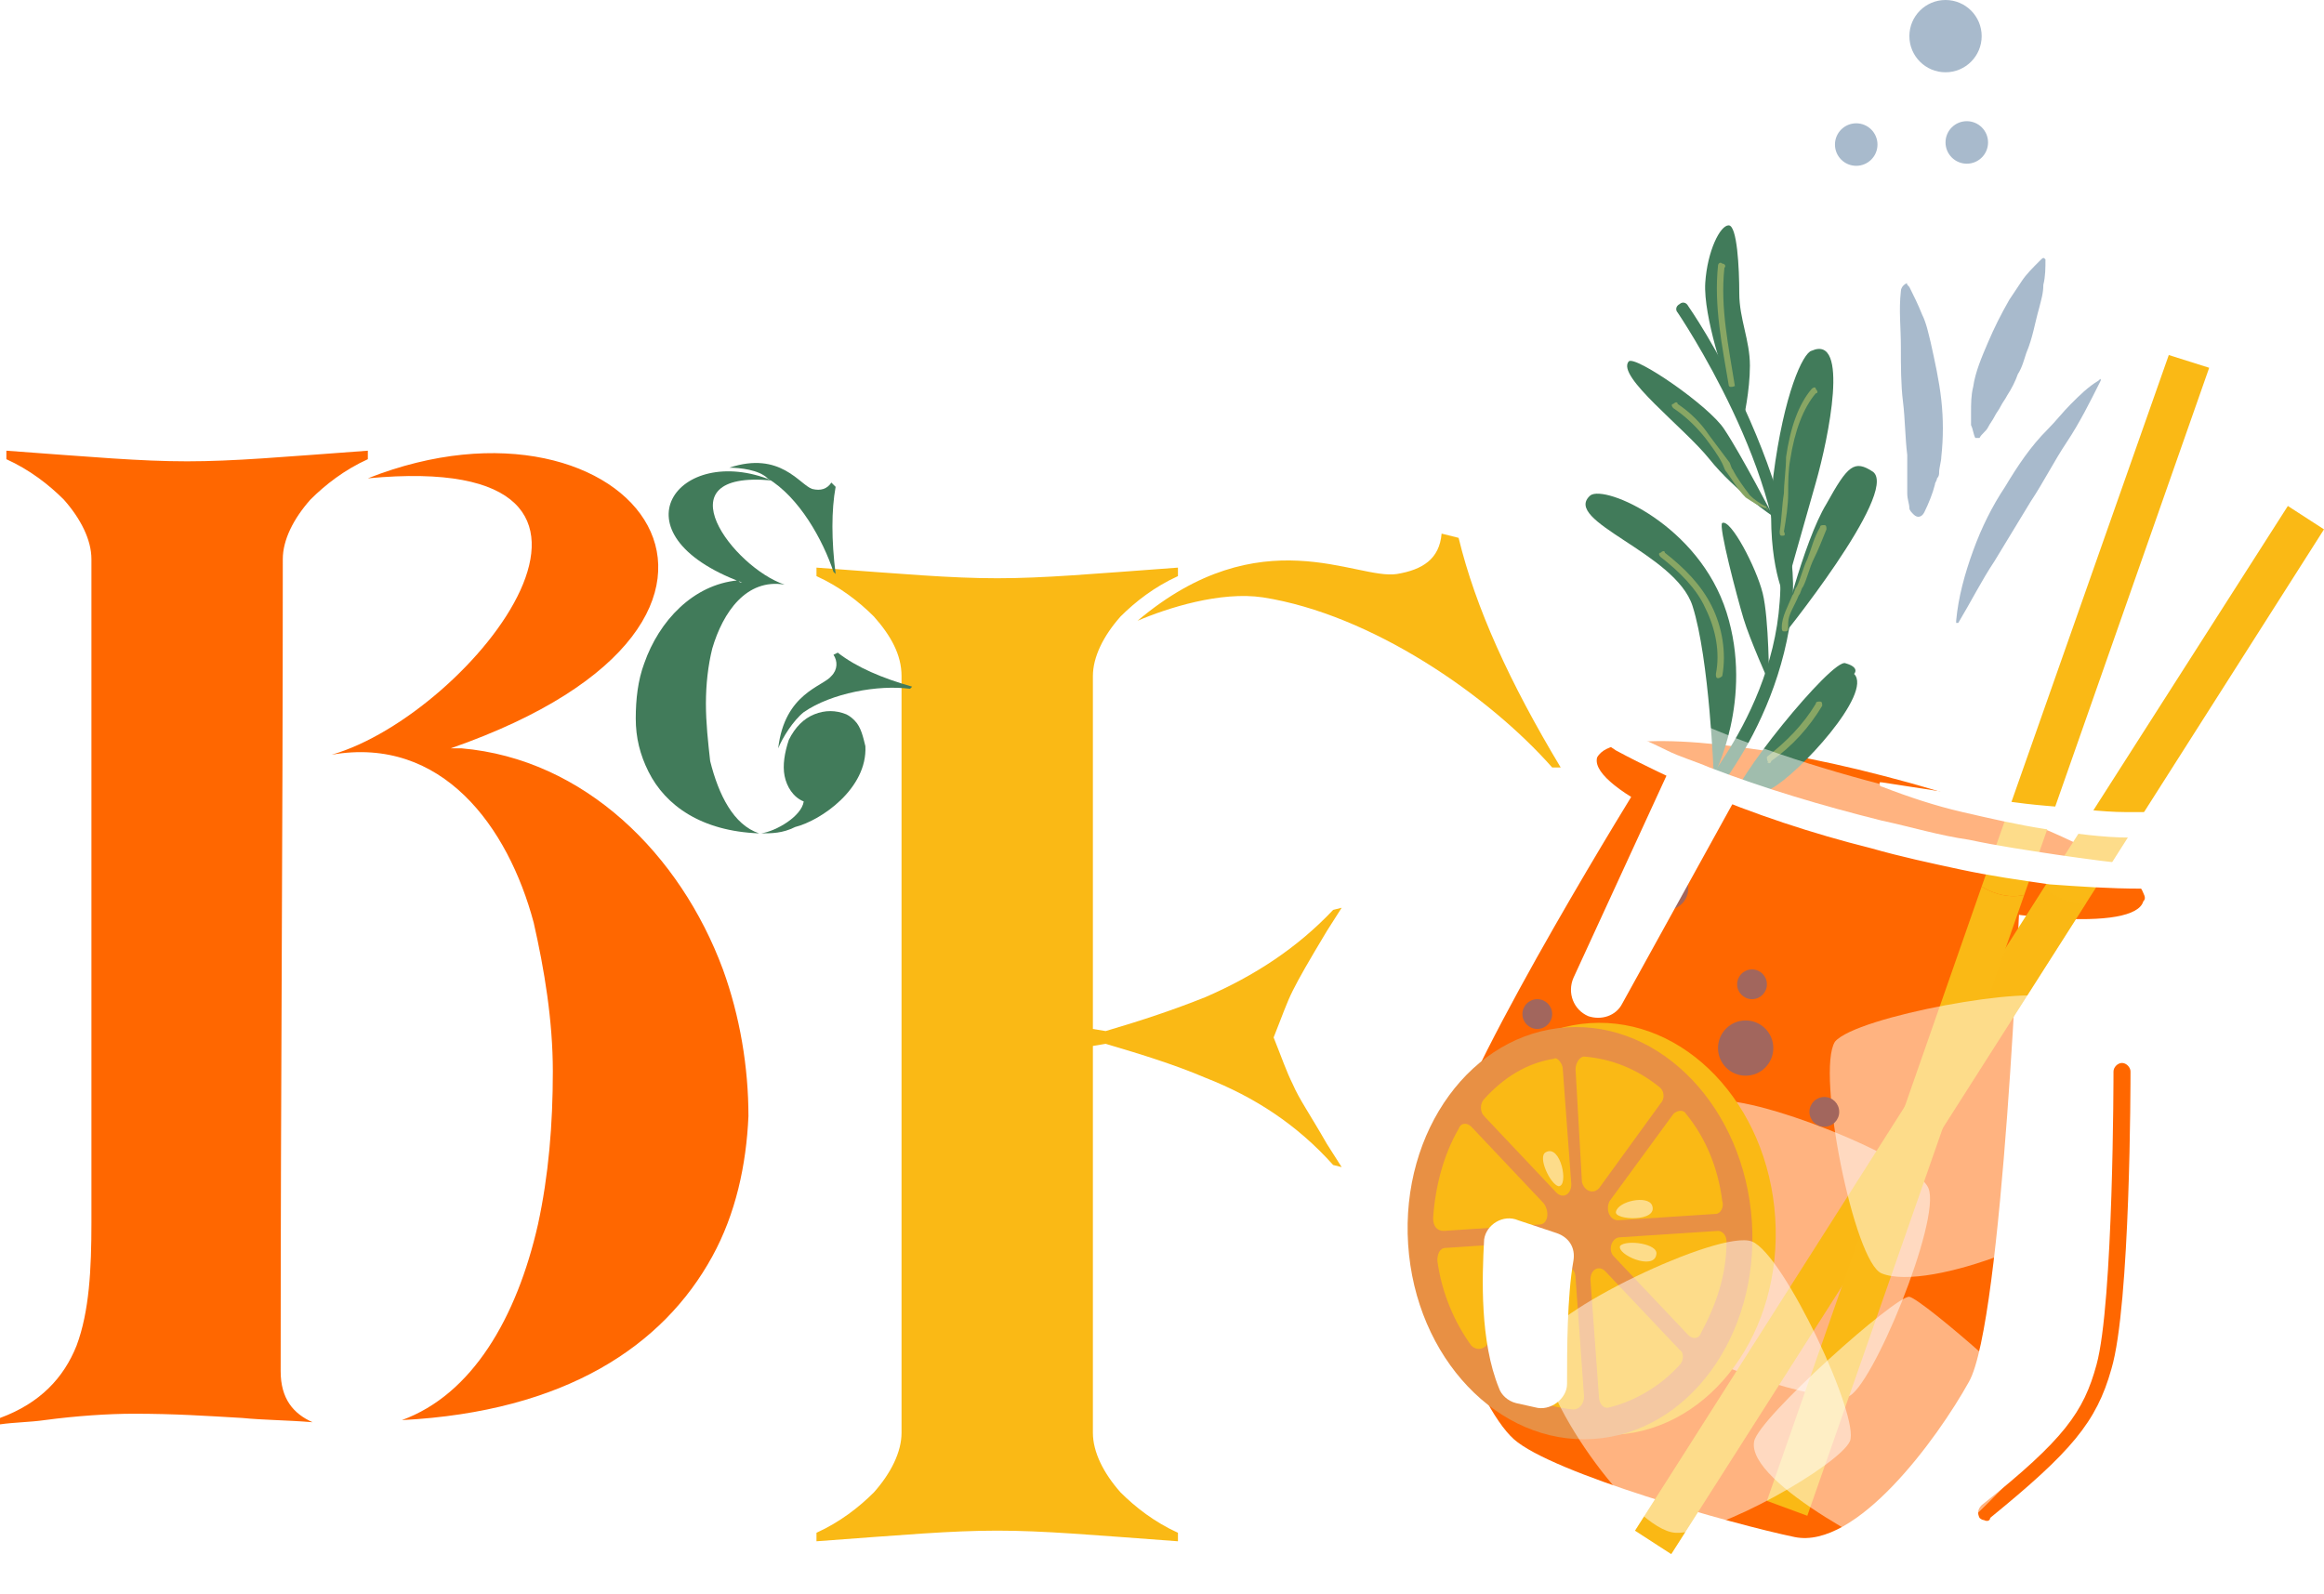 <svg xmlns="http://www.w3.org/2000/svg" xmlns:xlink="http://www.w3.org/1999/xlink" id="Layer_1" x="0px" y="0px" viewBox="0 0 109.3 75" style="enable-background:new 0 0 109.3 75;" xml:space="preserve">  <style type="text/css">	.st0{fill:#FF6700;}	.st1{opacity:0.5;fill:#FFFFFF;}	.st2{fill:#FAB915;}	.st3{fill:#E89044;}	.st4{fill:#417B5A;}	.st5{fill:#88A664;}	.st6{opacity:0.5;fill:#FAB915;}	.st7{fill:#A2665D;}	.st8{fill:#A8BACC;}	.st9{fill:#FFFFFF;}</style>  <g id="XMLID_404_">	<g id="XMLID_501_">					<image style="overflow:visible;" width="150" height="167" id="XMLID_505_" transform="matrix(0.24 0 0 0.24 64.991 34.828)">		</image>		<path id="XMLID_504_" class="st0" d="M95,42c0,0-0.8,20.2-2.4,23c-1.5,2.7-5.3,7.9-8.2,7.3c-2.9-0.6-11.4-3-13.2-4.6   c-1.8-1.6-4.7-8.9-3.3-13.6c1.4-4.7,9.3-17.4,9.3-17.4L95,42z"></path>		<path id="XMLID_503_" class="st0" d="M100.8,42.4C100.8,42.4,100.8,42.4,100.8,42.4c-0.4,1.4-6.4,1-13.5-0.9   c-7-1.8-12.4-4.4-12.2-5.8c0,0,0,0,0,0c0-0.1,0.1-0.2,0.2-0.3c1.1-1,6.8-0.6,13.3,1.1c6.6,1.7,11.7,4.1,12.2,5.5   C100.9,42.2,100.9,42.3,100.8,42.4z"></path>		<path id="XMLID_502_" class="st0" d="M93.3,71.5c-0.1,0-0.2-0.1-0.2-0.1C93,71.2,93,71,93.2,70.8c3.9-3.1,4.8-4.4,5.4-6.6   c0.8-2.9,0.8-13.7,0.8-13.8c0-0.2,0.2-0.4,0.4-0.4c0.2,0,0.4,0.2,0.4,0.4c0,0.4,0,11-0.9,14c-0.7,2.5-1.9,3.9-5.7,7   C93.6,71.5,93.5,71.6,93.3,71.5z"></path>	</g>	<path id="XMLID_500_" class="st1" d="M80.4,51.9c-1.9,1.4-3.5,9.1-2.2,10.7c1.3,1.5,7.6,3.4,8.7,3.1s4.4-8.3,3.8-9.8  C90.1,54.4,81.5,51.1,80.4,51.9z"></path>	<g id="XMLID_485_">					<ellipse id="XMLID_499_" transform="matrix(0.998 -6.477837e-002 6.477837e-002 0.998 -3.587 5.007)" class="st2" cx="75.4" cy="57.8" rx="8.1" ry="9.7"></ellipse>					<ellipse id="XMLID_498_" transform="matrix(0.998 -6.477828e-002 6.477828e-002 0.998 -3.599 4.935)" class="st3" cx="74.3" cy="58" rx="8.1" ry="9.7"></ellipse>		<g id="XMLID_489_">			<path id="XMLID_497_" class="st2" d="M78.1,51.9l-2.9,4c-0.3,0.3-0.7,0.1-0.8-0.3l-0.3-5.3c0-0.3,0.2-0.6,0.4-0.6    c1.3,0.1,2.5,0.6,3.5,1.4C78.3,51.3,78.3,51.7,78.1,51.9z"></path>			<path id="XMLID_496_" class="st2" d="M80.7,57.1l-4.6,0.3c-0.4,0-0.6-0.5-0.4-0.9l3-4.1c0.2-0.2,0.5-0.2,0.6,0    c0.9,1.1,1.5,2.5,1.7,4.1C81.1,56.8,80.9,57.1,80.7,57.1z"></path>			<path id="XMLID_495_" class="st2" d="M81.2,58.4c0,1.6-0.5,3-1.2,4.3c-0.1,0.3-0.4,0.3-0.6,0.1l-3.5-3.7    c-0.3-0.3-0.1-0.9,0.3-0.9l4.6-0.3C81,57.9,81.2,58.1,81.2,58.4z"></path>			<path id="XMLID_494_" class="st2" d="M79,64.2c-0.9,1-2.1,1.7-3.3,2c-0.3,0.1-0.5-0.2-0.5-0.5l-0.4-5.5c0-0.5,0.4-0.7,0.7-0.4    l3.5,3.7C79.2,63.6,79.2,64,79,64.2z"></path>			<path id="XMLID_493_" class="st2" d="M74.1,60.1l0.4,5.6c0,0.3-0.2,0.6-0.5,0.6c-1.3-0.1-2.6-0.7-3.6-1.6    c-0.2-0.2-0.2-0.5-0.1-0.8l3-4.2C73.6,59.4,74.1,59.6,74.1,60.1z"></path>			<path id="XMLID_492_" class="st2" d="M72.8,59.3l-2.9,4c-0.2,0.2-0.5,0.2-0.7,0c-0.8-1.1-1.4-2.5-1.6-4c0-0.3,0.1-0.6,0.4-0.6    l4.5-0.3C72.8,58.4,73,59,72.8,59.3z"></path>			<path id="XMLID_491_" class="st2" d="M72.4,57.6l-4.5,0.3c-0.3,0-0.5-0.2-0.5-0.6c0.1-1.5,0.5-3,1.2-4.2c0.1-0.3,0.4-0.3,0.6-0.1    l3.4,3.6C72.9,57,72.8,57.6,72.4,57.6z"></path>			<path id="XMLID_490_" class="st2" d="M73.5,50.3l0.4,5.4c0,0.5-0.4,0.7-0.7,0.4l-3.4-3.6c-0.2-0.2-0.2-0.6,0-0.8    c0.9-1,2-1.7,3.3-1.9C73.2,49.7,73.5,50,73.5,50.3z"></path>		</g>		<path id="XMLID_488_" class="st1" d="M72.7,54.2c0.7-0.4,1.1,1.6,0.6,1.6C72.9,55.7,72.3,54.4,72.7,54.2z"></path>		<path id="XMLID_487_" class="st1" d="M77.9,59c-0.1,0.8-1.9,0-1.7-0.4C76.5,58.3,78,58.5,77.9,59z"></path>		<path id="XMLID_486_" class="st1" d="M77.7,56.7c0.3,0.8-1.8,0.7-1.7,0.3C76.1,56.5,77.5,56.2,77.7,56.7z"></path>	</g>	<g id="XMLID_470_">		<path id="XMLID_484_" class="st4" d="M78.9,39.2c-0.1,0-0.1,0-0.1-0.1c-0.1-0.1-0.1-0.3,0-0.5c0,0,1.1-1.1,2.3-3   c1.1-1.7,2.4-4.3,2.6-7.3c0.5-5.8-4.8-13.6-4.8-13.6c-0.1-0.1-0.1-0.3,0.1-0.4c0.1-0.1,0.3-0.1,0.4,0.1c0,0,1.4,2,2.6,4.7   c1.7,3.7,2.5,6.8,2.3,9.3c-0.3,3.2-1.6,5.9-2.7,7.6c-1.2,1.9-2.3,3-2.3,3.1C79.1,39.2,79,39.2,78.9,39.2z"></path>		<path id="XMLID_483_" class="st4" d="M74.8,23.3c-1.4,1.2,4,2.7,4.8,5.2s1,8,1,8s1.9-3.6,0.6-7.7S75.5,22.8,74.8,23.3z"></path>		<path id="XMLID_482_" class="st4" d="M85.2,16.5c1.8-0.8,0.8,4.1,0.2,6.2c-0.6,2.1-1.5,5.3-1.5,5.3s-0.9-1.8-0.5-5.6   C83.9,18.5,84.8,16.6,85.2,16.5z"></path>		<path id="XMLID_481_" class="st4" d="M88.1,22.2c1.2,1-4.4,7.9-4.4,7.9s1.1-4.6,2.2-6.4C86.9,21.9,87.2,21.6,88.1,22.2z"></path>		<path id="XMLID_480_" class="st4" d="M76.6,17c-0.6,0.7,2.6,3.1,3.8,4.6c1.2,1.5,3,2.7,3,2.7s-1.5-2.9-2.3-4.1   C80.4,19.1,76.9,16.7,76.6,17z"></path>		<path id="XMLID_479_" class="st4" d="M81.2,18c0,0-1.1-3.1-1-4.7c0.1-1.5,0.7-2.7,1.1-2.7c0.4,0,0.5,2,0.5,3.2   c0,1.2,0.5,2.2,0.5,3.4c0,1.2-0.3,2.5-0.3,2.5L81.2,18z"></path>		<path id="XMLID_478_" class="st4" d="M81,24.6c0.4-0.2,1.6,2.1,1.9,3.3c0.3,1.2,0.3,4.2,0.3,4.2s-0.9-2-1.2-3S80.8,24.7,81,24.6z"></path>		<path id="XMLID_477_" class="st4" d="M87.2,31.7c0.9,0.9-2.6,4.7-3.9,5.4c-1.3,0.7-1.3,1-1.7,0.5c-0.4-0.5,4.6-6.7,5.2-6.4   C87.5,31.4,87.2,31.7,87.2,31.7z"></path>		<path id="XMLID_476_" class="st5" d="M83.8,25.2c-0.1,0-0.1-0.1-0.1-0.2c0.1-0.6,0.1-1.2,0.2-1.8c0-0.5,0.1-1.1,0.1-1.7   c0.2-1.4,0.6-2.5,1.2-3.2c0.1-0.1,0.2-0.1,0.2,0c0.1,0.1,0.1,0.2,0,0.2c-0.6,0.7-1,1.8-1.2,3.1c-0.1,0.5-0.1,1.1-0.1,1.6   c0,0.6-0.1,1.2-0.2,1.8C84,25.2,83.9,25.2,83.8,25.2C83.8,25.2,83.8,25.2,83.8,25.2z"></path>		<path id="XMLID_475_" class="st5" d="M81.4,18.2c-0.1,0-0.1-0.1-0.1-0.1c-0.3-1.8-0.7-3.7-0.5-5.6c0-0.1,0.1-0.2,0.2-0.1   c0.1,0,0.2,0.1,0.1,0.2c-0.2,1.9,0.2,3.7,0.5,5.6C81.6,18.1,81.6,18.2,81.4,18.2C81.4,18.3,81.4,18.3,81.4,18.2z"></path>		<path id="XMLID_474_" class="st5" d="M83,23.9C83,23.9,83,23.9,83,23.9c-0.3-0.1-0.6-0.3-0.9-0.5c-0.4-0.4-0.6-0.8-0.9-1.2   c-0.1-0.1-0.1-0.2-0.2-0.4c-0.2-0.4-0.5-0.8-0.8-1.2c-0.4-0.5-0.9-1-1.5-1.4c-0.1-0.1-0.1-0.2,0-0.2c0.1-0.1,0.2-0.1,0.2,0   c0.6,0.4,1.1,0.9,1.5,1.5c0.3,0.4,0.6,0.8,0.9,1.2c0.1,0.1,0.1,0.3,0.2,0.4c0.2,0.4,0.5,0.8,0.8,1.2c0.2,0.2,0.5,0.4,0.7,0.5   c0.1,0,0.1,0.1,0.1,0.2C83.2,23.9,83.1,23.9,83,23.9z"></path>		<path id="XMLID_473_" class="st5" d="M80.8,31.9c-0.1,0-0.1-0.1-0.1-0.2c0.2-1,0-2.1-0.5-3.1c-0.4-0.9-1.2-1.7-2.1-2.4   c-0.1-0.1-0.1-0.2,0-0.2c0.1-0.1,0.2-0.1,0.2,0c0.9,0.7,1.7,1.5,2.2,2.5c0.5,1,0.7,2.2,0.5,3.3C81,31.8,80.9,31.9,80.8,31.9   C80.8,31.9,80.8,31.9,80.8,31.9z"></path>		<path id="XMLID_472_" class="st5" d="M83.9,29.7c-0.1,0-0.1-0.1-0.1-0.2c0-0.5,0.3-1,0.5-1.5c0.1-0.1,0.1-0.3,0.2-0.4   c0.2-0.4,0.3-0.9,0.5-1.3c0.2-0.5,0.3-1,0.6-1.5c0-0.1,0.1-0.1,0.2-0.1c0.1,0,0.1,0.1,0.1,0.2c-0.2,0.5-0.4,1-0.6,1.4   c-0.2,0.4-0.3,0.9-0.5,1.3c-0.1,0.1-0.1,0.3-0.2,0.4c-0.2,0.5-0.5,0.9-0.5,1.3C84.1,29.7,84.1,29.7,83.9,29.7   C84,29.7,84,29.7,83.9,29.7z"></path>		<path id="XMLID_471_" class="st5" d="M83.2,35.9C83.1,35.9,83.1,35.8,83.2,35.9c-0.1-0.1-0.1-0.2-0.1-0.3c0.9-0.7,1.7-1.5,2.3-2.5   c0-0.1,0.1-0.1,0.2-0.1c0.1,0,0.1,0.1,0.1,0.2c-0.6,1-1.4,1.9-2.4,2.6C83.3,35.9,83.2,35.9,83.2,35.9z"></path>	</g>	<g id="XMLID_467_">		<polygon id="XMLID_469_" class="st2" points="109.3,24.9 98.1,42.5 78.6,73.1 76.9,72 96.1,41.8 107.6,23.8   "></polygon>		<path id="XMLID_468_" class="st6" d="M98.1,42.5L78.6,73.1L76.9,72l19.3-30.2C96.4,42,97.3,42.6,98.1,42.5z"></path>	</g>	<g id="XMLID_464_">		<path id="XMLID_466_" class="st2" d="M103.9,17.3l-8.7,24.8c-0.9,0.2-1.7-0.2-2-0.4l8.8-25L103.9,17.3z"></path>		<path id="XMLID_465_" class="st2" d="M95.2,42.1L85,71.3l-1.9-0.7l10.1-28.9C93.5,41.9,94.3,42.3,95.2,42.1z"></path>	</g>	<g id="XMLID_460_">		<path id="XMLID_463_" class="st1" d="M82.5,67.8c-0.4,2,6.8,5.6,7.6,5.7c0.8,0,6.4-5.6,6.4-6.4c0-0.7-6.1-6-6.7-6.1   C89.2,60.9,82.7,66.7,82.5,67.8z"></path>		<path id="XMLID_462_" class="st1" d="M72.5,63.2c-0.3,2.3,4.3,8.8,6.3,8.9c2,0.1,7.7-3.2,8.2-4.3c0.5-1.1-3.1-8.8-4.6-9.4   C80.9,57.8,72.6,61.8,72.5,63.2z"></path>		<path id="XMLID_461_" class="st1" d="M88.5,59.9c2.2,0.9,9.6-2,10.2-3.9c0.6-1.9-1.2-8.2-2.1-9c-0.9-0.7-9.3,0.8-10.3,2   C85.4,50.4,87.2,59.4,88.5,59.9z"></path>	</g>	<g id="XMLID_454_">		<circle id="XMLID_459_" class="st7" cx="78.4" cy="41.8" r="1"></circle>		<circle id="XMLID_458_" class="st7" cx="82.4" cy="46.3" r="0.7"></circle>		<circle id="XMLID_457_" class="st7" cx="85.8" cy="52.3" r="0.7"></circle>		<circle id="XMLID_456_" class="st7" cx="72.3" cy="47.7" r="0.7"></circle>		<circle id="XMLID_455_" class="st7" cx="82.1" cy="49.3" r="1.3"></circle>	</g>	<g id="XMLID_446_">		<path id="XMLID_453_" class="st8" d="M89.8,13.5c0.2,0.4,0.4,0.8,0.6,1.3c0.2,0.4,0.3,0.9,0.4,1.3c0.2,0.9,0.4,1.8,0.5,2.7   c0.1,0.9,0.1,1.8,0,2.7c0,0.2-0.1,0.5-0.1,0.7c0,0.1,0,0.2-0.1,0.3c0,0.1-0.1,0.2-0.1,0.3c-0.1,0.4-0.3,0.9-0.5,1.3   c-0.1,0.2-0.3,0.3-0.5,0.1c-0.1-0.1-0.2-0.2-0.2-0.3l0,0c0-0.2-0.1-0.4-0.1-0.7c0-0.1,0-0.2,0-0.3c0-0.1,0-0.2,0-0.3   c0-0.2,0-0.4,0-0.6c0-0.2,0-0.4,0-0.6c-0.1-0.8-0.1-1.7-0.2-2.5c-0.1-0.8-0.1-1.7-0.1-2.6c0-0.9-0.1-1.7,0-2.6l0,0   c0-0.2,0.2-0.4,0.4-0.4C89.6,13.3,89.7,13.4,89.8,13.5z"></path>		<path id="XMLID_451_" class="st8" d="M96.2,12.2c0,0.4,0,0.8-0.1,1.2c0,0.4-0.1,0.7-0.2,1.1c-0.2,0.7-0.3,1.4-0.6,2.1   c-0.1,0.3-0.2,0.7-0.4,1c-0.1,0.3-0.3,0.7-0.5,1c-0.1,0.2-0.2,0.3-0.3,0.5c-0.1,0.2-0.2,0.3-0.3,0.5c-0.1,0.2-0.2,0.3-0.3,0.5   c-0.1,0.2-0.3,0.3-0.4,0.5l0,0c0,0-0.1,0-0.2,0c0,0,0,0,0,0c-0.1-0.2-0.1-0.4-0.2-0.6c0-0.2,0-0.4,0-0.6c0-0.4,0-0.8,0.1-1.2   c0.1-0.7,0.4-1.4,0.7-2.1c0.3-0.7,0.6-1.3,1-2c0.2-0.3,0.4-0.6,0.6-0.9c0.2-0.3,0.5-0.6,0.8-0.9C96.1,12.1,96.1,12.1,96.2,12.2   C96.2,12.1,96.2,12.2,96.2,12.2z"></path>		<path id="XMLID_450_" class="st8" d="M98.8,17.9c-0.5,1-1,2-1.6,2.9c-0.6,0.9-1.1,1.9-1.7,2.8l-1.7,2.8c-0.6,0.9-1.1,1.9-1.7,2.9   l0,0c0,0-0.1,0-0.1,0c0,0,0,0,0-0.1c0.1-1.1,0.4-2.2,0.8-3.3c0.4-1.1,0.9-2.1,1.5-3c0.6-1,1.2-1.9,2-2.7c0.4-0.4,0.7-0.8,1.1-1.2   c0.4-0.4,0.8-0.8,1.3-1.1C98.8,17.8,98.8,17.8,98.8,17.9C98.8,17.9,98.9,17.9,98.8,17.9L98.8,17.9z"></path>		<circle id="XMLID_449_" class="st8" cx="87.3" cy="6.8" r="1"></circle>		<circle id="XMLID_448_" class="st8" cx="92.5" cy="6.7" r="1"></circle>		<circle id="XMLID_447_" class="st8" cx="91.5" cy="1.7" r="1.7"></circle>	</g>	<g id="XMLID_436_">		<path id="XMLID_445_" class="st1" d="M104,39.9c-0.4,1.6-7.6,1.2-16-1c-8.4-2.2-14.9-5.3-14.4-7c0,0,0,0,0,0l0,0   c0.4-1.2,1.6-1.7,2.4-2c-0.4,0.1-0.7,0.4-0.8,0.6c-0.4,1.5,5.6,4.4,13.3,6.4s14.4,2.5,14.8,0.9c0.1-0.3-0.1-0.6-0.3-0.9   c0.5,0.6,1.2,1.5,1.1,2.7C104.1,39.8,104,39.9,104,39.9z"></path>		<path id="XMLID_444_" class="st9" d="M78.6,36L74,46c-0.3,0.7,0,1.5,0.7,1.8l0,0c0.6,0.2,1.3,0,1.6-0.6l5.3-9.6L78.6,36z"></path>		<path id="XMLID_443_" class="st9" d="M69.8,58.3c-0.1,1.8-0.2,4.8,0.7,7c0.1,0.3,0.4,0.6,0.8,0.7l0.9,0.2c0.7,0.2,1.5-0.4,1.5-1.1   c0-1.6,0-4.1,0.3-5.8c0.1-0.6-0.2-1.1-0.8-1.3l-1.8-0.6C70.7,57.1,69.9,57.6,69.8,58.3z"></path>		<path id="XMLID_442_" class="st9" d="M104.8,39.9c0,0.3-0.1,0.6-0.3,0.8c-0.2,0.2-0.4,0.3-0.5,0.4c-0.4,0.2-0.8,0.3-1.1,0.4   c-0.4,0.1-0.7,0.1-1.1,0.2c-0.4,0-0.7,0.1-1.1,0.1c-1.5,0-2.9-0.1-4.3-0.2c-1.4-0.2-2.8-0.4-4.2-0.7c-1.4-0.3-2.8-0.6-4.2-1   c-2.8-0.7-5.5-1.6-8.1-2.7c-1.3-0.6-2.6-1.2-3.9-1.9c-0.6-0.4-1.2-0.8-1.8-1.2c-0.3-0.2-0.6-0.5-0.8-0.8c-0.1-0.2-0.2-0.3-0.3-0.5   c0-0.1-0.1-0.2-0.1-0.4c0-0.1,0-0.3,0-0.4l0,0l0.3,0.4l0,0c-0.2,0-0.3-0.2-0.3-0.3c0-0.2,0.2-0.3,0.3-0.3l0,0   c0.2,0,0.3,0.2,0.3,0.3c0,0,0,0.1,0,0.1l0,0l0,0c0,0.1,0,0.2,0.1,0.3c0.1,0.1,0.1,0.2,0.3,0.3c0.2,0.2,0.5,0.4,0.7,0.6   c0.6,0.4,1.2,0.7,1.8,1c0.6,0.3,1.3,0.6,1.9,0.9c0.6,0.3,1.3,0.5,2,0.8c2.6,1,5.3,1.8,8.1,2.5c1.4,0.3,2.7,0.7,4.1,0.9   c1.4,0.3,2.8,0.5,4.1,0.7c1.4,0.2,2.8,0.4,4.1,0.5c0.7,0,1.4,0.1,2,0c0.3,0,0.6-0.1,0.9-0.2c0.1,0,0.3-0.1,0.3-0.2   c0,0,0.1-0.1,0.1-0.1c0,0,0-0.1,0.1-0.1l0,0c0-0.2,0.2-0.3,0.4-0.3C104.7,39.6,104.8,39.7,104.8,39.9z"></path>		<path id="XMLID_441_" class="st9" d="M88.5,36.8c1.3,0.2,2.6,0.4,3.9,0.6c1.3,0.2,2.6,0.4,3.8,0.5c1.3,0.1,2.6,0.3,3.8,0.3   c0.6,0,1.3,0,1.9,0c0.3,0,0.6-0.1,0.9-0.1c0.1,0,0.3-0.1,0.3-0.1c0,0,0.1,0,0.1-0.1c0,0,0.1,0,0.1-0.1l0.1-0.1   c0.1-0.1,0.3-0.2,0.5-0.1c0.1,0.1,0.1,0.2,0.1,0.3c0,0.1-0.1,0.3-0.1,0.4c-0.1,0.1-0.1,0.2-0.2,0.3c-0.2,0.1-0.3,0.2-0.5,0.3   c-0.3,0.2-0.7,0.3-1,0.3c-0.7,0.1-1.4,0.2-2,0.2c-1.3,0-2.7-0.2-4-0.4c-1.3-0.2-2.6-0.5-3.9-0.8c-1.3-0.3-2.5-0.7-3.8-1.2   c-0.1,0-0.1-0.1-0.1-0.2C88.3,36.8,88.4,36.8,88.5,36.8z"></path>	</g>	<g id="XMLID_240_">		<g id="XMLID_248_">			<g id="XMLID_421_">				<g id="XMLID_39_">					<path id="XMLID_40_" class="st0" d="M0,66.7c1.9-0.7,3-1.9,3.6-3.4c0.6-1.6,0.7-3.6,0.7-5.8c0-11.3,0-18.3,0-31.2      c0-0.9-0.5-1.9-1.3-2.8c-0.7-0.7-1.6-1.4-2.7-1.9v-0.4c4.1,0.3,6.3,0.5,8.5,0.5c2.2,0,4.4-0.2,8.5-0.5v0.4      c-1.1,0.5-2,1.2-2.7,1.9c-0.8,0.9-1.3,1.9-1.3,2.8c0,14.1-0.1,24.1-0.1,38.2c0,1.3,0.6,2,1.5,2.4c-1.2-0.1-2.3-0.1-3.3-0.2      c-1.7-0.1-3.2-0.2-5.1-0.2c-1.2,0-2.7,0.1-4.2,0.3c-0.7,0.1-1.4,0.1-2.1,0.2V66.7z M17.3,22.5c12.4-4.9,21.4,6.6,3.9,12.7      c0.2,0,0.3,0,0.5,0c5.8,0.5,10.3,5,12.3,10.4c0.8,2.2,1.2,4.6,1.2,6.9c-0.1,2.3-0.6,4.6-1.7,6.6c-2.3,4.2-6.9,7.3-14.6,7.7      c3.3-1.2,5.4-4.8,6.4-9.2c0.5-2.3,0.7-4.7,0.7-7.2c0-2.4-0.4-4.8-0.9-7c-1.2-4.5-4.3-8.8-9.5-7.9      C22.2,33.6,32.1,21.1,17.3,22.5z"></path>				</g>			</g>			<g id="XMLID_412_">				<g id="XMLID_37_">					<path id="XMLID_38_" class="st2" d="M41.1,29c-0.7-0.7-1.6-1.4-2.7-1.9v-0.4c4.1,0.3,6.3,0.5,8.5,0.5c2.2,0,4.4-0.2,8.5-0.5      v0.4c-1.1,0.5-2,1.2-2.7,1.9c-0.8,0.9-1.3,1.9-1.3,2.8v16.6l0.6,0.1c1.7-0.5,3.2-1,4.7-1.6c2.3-1,4.3-2.3,6-4.1l0.4-0.1      l-0.7,1.1c-0.9,1.5-1.3,2.2-1.6,2.8c-0.3,0.6-0.5,1.2-0.9,2.2l0,0l0,0c0.4,1,0.6,1.6,0.9,2.2c0.3,0.7,0.8,1.4,1.6,2.8l0.7,1.1      l-0.4-0.1c-1.7-1.9-3.7-3.2-6-4.1c-1.4-0.6-3-1.1-4.7-1.6l-0.6,0.1v18.2c0,0.9,0.5,1.9,1.3,2.8c0.7,0.7,1.6,1.4,2.7,1.9v0.4      c-4.1-0.3-6.3-0.5-8.5-0.5c-2.2,0-4.4,0.2-8.5,0.5v-0.4c1.1-0.5,2-1.2,2.7-1.9c0.8-0.9,1.3-1.9,1.3-2.8V31.8      C42.4,30.8,41.9,29.9,41.1,29z M59.4,28.1c-2-0.3-4.5,0.5-5.9,1.1c5.8-4.9,10.3-1.9,12.2-2.2c1.2-0.2,2-0.7,2.1-1.9l0.8,0.2      c0.8,3.3,2.4,6.8,4.8,10.8L73,36.1C70,32.7,64.5,28.9,59.4,28.1L59.4,28.1z"></path>				</g>			</g>			<g id="XMLID_249_">				<g id="XMLID_321_">					<g id="XMLID_409_">						<path id="XMLID_411_" class="st4" d="M34.9,27.4c-6.2-2.3-3-6.6,1.4-4.8c-5.3-0.5-1.8,4.1,0.6,4.9c-1.8-0.3-2.9,1.3-3.4,3       c-0.2,0.8-0.3,1.7-0.3,2.6c0,0.9,0.1,1.8,0.2,2.7c0.4,1.6,1.1,3,2.3,3.4c-2.7-0.1-4.4-1.3-5.2-2.9c-0.4-0.8-0.6-1.6-0.6-2.5       c0-0.9,0.1-1.8,0.4-2.6c0.7-2,2.3-3.7,4.4-3.9C34.8,27.4,34.8,27.4,34.9,27.4L34.9,27.4z"></path>					</g>					<path id="XMLID_322_" class="st4" d="M35.8,39.2c0.7-0.1,1.9-0.8,2-1.5c-0.5-0.2-0.8-0.7-0.9-1.2c-0.1-0.5,0-1.1,0.2-1.7      c0.3-0.6,0.7-1,1.2-1.2c0.5-0.2,1-0.2,1.5,0c0.2,0.1,0.3,0.2,0.4,0.3c0.3,0.3,0.4,0.8,0.5,1.2c0.1,2-2.1,3.5-3.3,3.8      C36.8,39.2,36.3,39.2,35.8,39.2z"></path>				</g>				<path id="XMLID_318_" class="st4" d="M34.3,22c2.4-0.8,3.3,0.8,3.9,1c0.4,0.1,0.7,0,0.9-0.3l0.2,0.2c-0.2,1.1-0.2,2.5,0,4.1     l-0.1-0.1c-0.5-1.5-1.6-3.5-3.1-4.4C35.7,22.1,34.8,22,34.3,22z"></path>				<path id="XMLID_307_" class="st4" d="M36.6,35.2c0.3-2.6,2.1-2.9,2.5-3.4c0.3-0.3,0.3-0.7,0.1-1l0.2-0.1     c0.9,0.7,2.1,1.2,3.5,1.6l-0.1,0.1c-1.5-0.2-3.7,0.2-5,1.1C37.3,33.9,36.8,34.7,36.6,35.2z"></path>			</g>		</g>	</g></g></svg>
